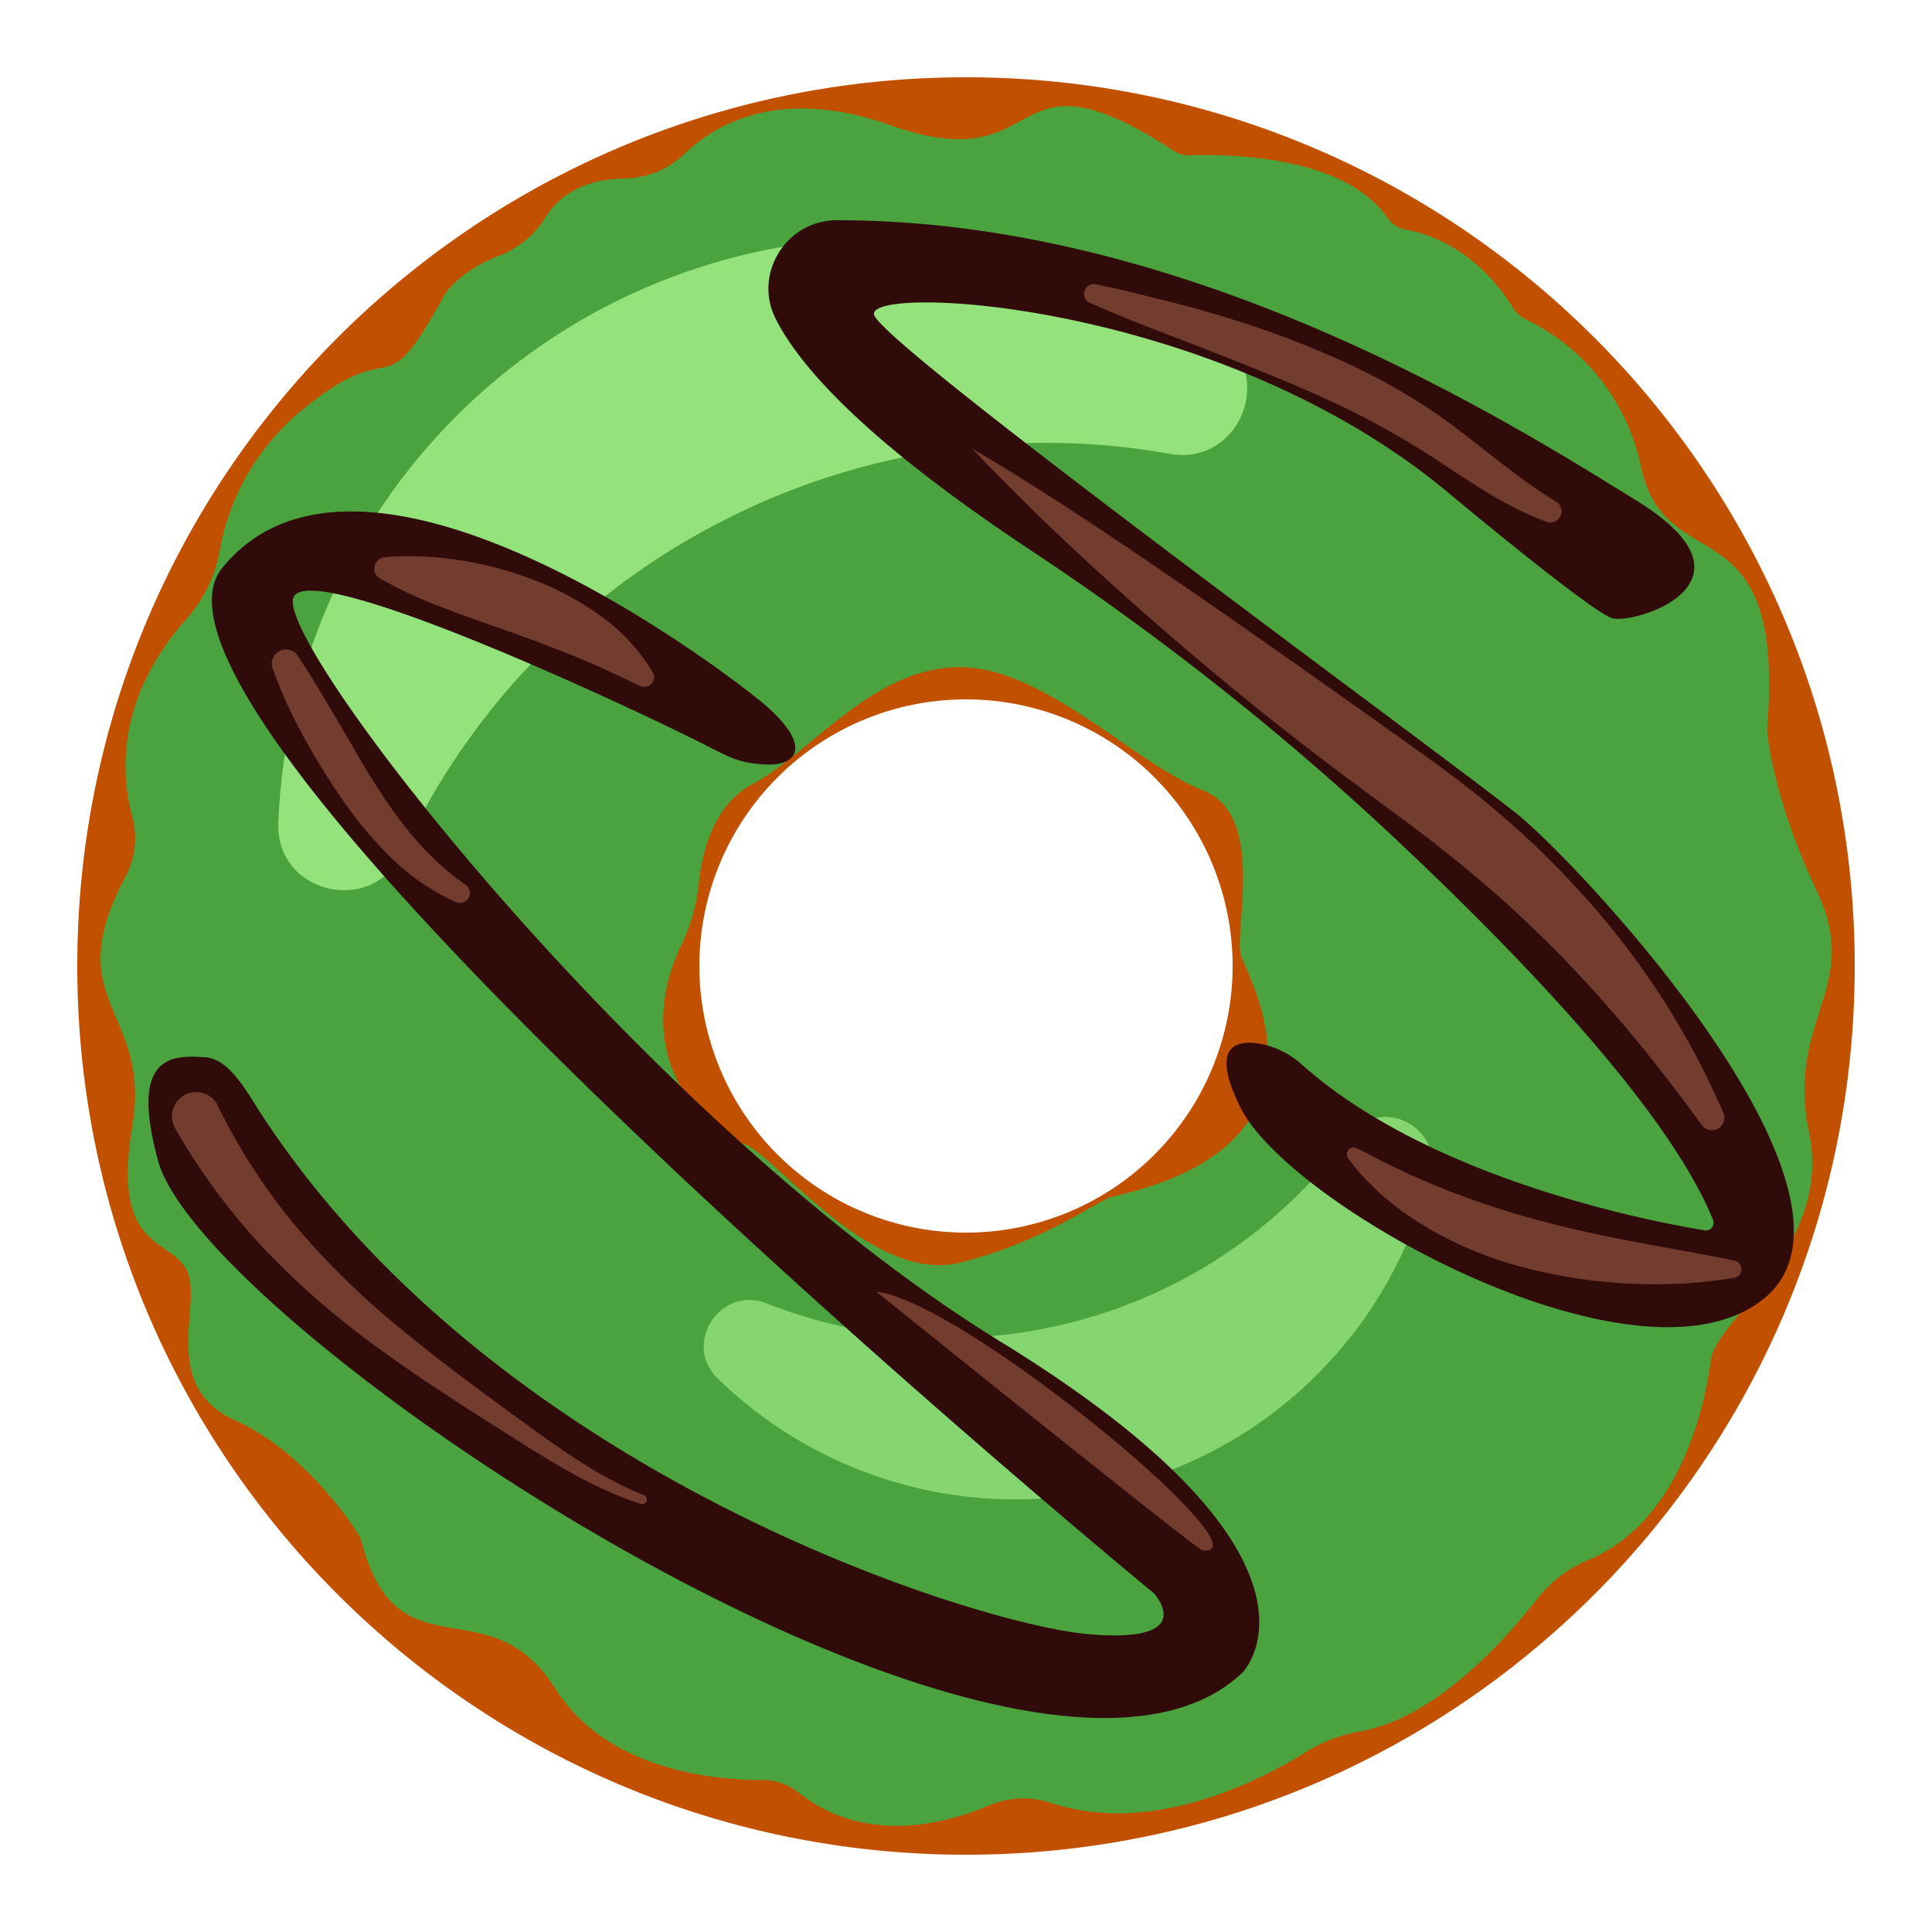<?xml version="1.0" standalone="no"?><!DOCTYPE svg PUBLIC "-//W3C//DTD SVG 1.1//EN"
        "http://www.w3.org/Graphics/SVG/1.1/DTD/svg11.dtd">
<svg t="1672225003072" class="icon" viewBox="0 0 1024 1024" version="1.1" xmlns="http://www.w3.org/2000/svg"
     p-id="14352" xmlns:xlink="http://www.w3.org/1999/xlink" width="200" height="200">
    <path d="M512 40.96C251.904 40.96 40.96 251.904 40.96 512s210.944 471.04 471.04 471.04 471.04-210.944 471.04-471.04S772.096 40.96 512 40.96z m0 612.352a141.312 141.312 0 1 1 141.312-141.312 141.312 141.312 0 0 1-141.312 141.312z"
          fill="#C15100" p-id="14353"></path>
    <path d="M962.99 472.33c-21.504-45.445-25.641-77.517-26.317-84.357a13.804 13.804 0 0 1 0-2.601c9.667-120.832-53.924-76.861-66.847-137.83a112.21 112.21 0 0 0-61.44-78.479 14.971 14.971 0 0 1-6.267-5.612c-19.558-31.519-45.056-39.629-56.914-41.718A15.34 15.34 0 0 1 735.232 115.302c-23.142-33.505-86.753-33.649-104.448-32.993a14.991 14.991 0 0 1-8.765-2.437c-92.037-60.027-63.959 17.039-150.344-13.578-58.388-20.705-92.692-0.41-109.076 15.421a47.104 47.104 0 0 1-32.051 12.923c-23.695 0.43-35.574 11.039-41.472 20.582a49.541 49.541 0 0 1-24.371 20.255C242.627 143.954 235.52 156.344 235.52 156.344c-34.058 62.587-24.33 19.128-74.383 60.15a124.252 124.252 0 0 0-44.646 75.223 74.26 74.26 0 0 1-17.674 36.352c-37.908 42.762-34.591 83.395-28.672 104.735a43.745 43.745 0 0 1-3.707 31.969C30.72 532.173 80.486 534.733 70.144 596.787c-11.141 66.744 20.029 58.86 28.836 76.472s-15.053 61.174 25.498 79.483c35.246 15.913 59.535 51.2 65.311 60.232a15.176 15.176 0 0 1 1.884 4.342c19.19 72.52 67.584 21.975 102.687 77.722 27.709 44.012 86.016 48.538 110.141 48.415a29.43 29.43 0 0 1 18.432 6.451c35.369 28.119 77.824 16.896 100.925 7.168a46.551 46.551 0 0 1 32.768-1.638c53.555 17.9 110.592-11.203 136.274-27.259a79.176 79.176 0 0 1 28.18-10.527c39.506-7.086 75.981-47.514 93.819-70.41a67.953 67.953 0 0 1 27.361-20.644c49.603-20.849 61.911-85.115 64.451-105.37 2.785-22.241 64.655-60.477 52.142-120.955s28.467-76.493 4.137-127.939z m-373.821 162.017c-6.267 1.393-36.372 24.125-80.527 34.918-47.104 11.51-98.406-57.836-114.36-62.996-23.409-7.578-60.662-48.353-32.87-106.066a98.447 98.447 0 0 0 9.011-32.195c1.782-16.855 7.926-41.329 27.914-52.06 31.99-17.142 64.205-62.444 110.592-62.341 44.605 0.123 92.692 51.302 128.737 65.352 33.751 13.189 15.974 74.752 20.152 87.613s55.931 100.086-68.649 127.775z"
          fill="#4BA33F" p-id="14354"></path>
    <path d="M380.928 277.176a374.62 374.62 0 0 1 239.165-36.618c37.089 6.595 56.771-42.537 25.088-62.935a322.867 322.867 0 0 0-497.664 258.458c-1.516 37.663 49.992 49.807 65.925 15.667A374.784 374.784 0 0 1 380.928 277.176z"
          fill="#94E27C" p-id="14355"></path>
    <path d="M575.734 698.778a262.595 262.595 0 0 1-169.37-7.926c-24.576-9.646-44.892 21.381-25.948 39.793a226.284 226.284 0 0 0 377.672-108.79c6.144-25.661-27.464-41.124-43.131-19.866a262.717 262.717 0 0 1-139.223 96.788z"
          fill="#94E27C" opacity=".8" p-id="14356"></path>
    <path d="M764.334 258.417s76.943 64.389 89.702 69.1c10.977 4.096 84.275-18.33 13.599-62.034C799.724 223.478 630.231 116.408 443.474 116.736c-26.624 0-44.339 28.283-32.399 52.122 13.414 26.747 49.705 65.925 134.021 121.979a1467.412 1467.412 0 0 1 189.952 149.504c70.369 65.7 149.094 147.907 172.851 206.07a4.096 4.096 0 0 1-4.567 5.673c-29.676-4.895-145.162-27.238-213.156-87.695a45.752 45.752 0 0 0-22.712-11.244c-12.739-2.048-26.03 1.434-10.076 33.751 26.092 52.879 212.992 155.812 278.2 100.823s-98.775-230.236-131.83-256.553C761.016 397.148 467.374 183.05 463.299 166.81s178.729-7.803 301.036 91.607zM371.937 393.912c13.66 6.861 19.067 10.67 34.263 11.284 17.92 0.717 24.863-11.653-5.939-35.86C346.706 327.25 184.32 218.89 117.78 301.056s493.875 543.478 493.875 543.478 24.822 26.972-35.287 21.565c-58.839-5.284-314.368-84.255-439.05-277.402-6.943-10.732-15.954-27.464-28.467-28.324-17.08-1.147-40.673-1.925-25.047 54.927 24.74 90.337 461.21 380.252 574.874 271.032 0 0 58.798-60.232-128.471-175.288S144.343 339.804 155.648 316.416c9.523-19.62 165.888 52.224 216.289 77.496z"
          fill="#310B0A" p-id="14357"></path>
    <path d="M464.548 684.687s169.697 136.602 172.687 136.97c37.888 4.669-126.894-132.321-172.687-136.97zM115.466 586.138a318.157 318.157 0 0 0 41.39 63.877 421.888 421.888 0 0 0 55.296 54.067c20.009 16.65 41.206 32.174 62.484 47.698s42.394 30.986 66.56 40.653a2.478 2.478 0 0 1-1.679 4.669 211.067 211.067 0 0 1-36.557-16.384c-11.674-6.451-22.897-13.578-34.017-20.623-22.262-14.09-44.605-28.303-66.191-43.95a440.32 440.32 0 0 1-61.133-52.531 342.016 342.016 0 0 1-48.763-65.536 12.841 12.841 0 1 1 22.282-12.8c0.082 0.451 0.205 0.614 0.328 0.86zM158.167 348.16c7.188 10.752 13.66 21.811 20.132 32.768 1.659 2.744 3.256 5.53 4.833 8.294l4.833 8.192q4.71 8.335 9.769 16.384c3.318 5.345 6.738 10.609 10.404 15.647s7.352 10.035 11.428 14.664a151.142 151.142 0 0 0 12.8 13.312 145.981 145.981 0 0 0 14.438 11.53 5.284 5.284 0 0 1-5.14 9.175 119.071 119.071 0 0 1-33.792-22.979 203.571 203.571 0 0 1-26.071-30.904 363.602 363.602 0 0 1-20.726-33.485 248.689 248.689 0 0 1-16.384-35.922 7.516 7.516 0 0 1 13.455-6.676zM203.776 295.363a163.533 163.533 0 0 1 39.567 1.536 185.467 185.467 0 0 1 38.584 10.117 155.443 155.443 0 0 1 36.024 19.149A100.147 100.147 0 0 1 345.989 356.352a5.14 5.14 0 0 1-6.636 7.209h-0.123c-11.735-5.591-22.528-10.793-33.812-15.36s-22.385-8.806-33.853-12.882-23.163-8.028-34.939-12.554a235.049 235.049 0 0 1-35.308-16.22 5.919 5.919 0 0 1-2.048-8.192 6.001 6.001 0 0 1 4.506-2.99zM719.237 608.625c4.096 2.048 8.192 4.096 11.96 6.144s7.946 3.809 11.817 5.775 7.967 3.564 11.878 5.345 7.987 3.277 11.94 4.936a464.65 464.65 0 0 0 48.927 16.056c16.671 4.485 33.69 8.069 50.954 11.387s34.816 6.144 52.613 9.912a4.628 4.628 0 0 1-0.164 9.093 256.471 256.471 0 0 1-55.05 3.072 270.336 270.336 0 0 1-55.05-8.192 203.203 203.203 0 0 1-52.163-21.176c-4.096-2.458-7.987-5.1-11.899-7.68s-7.516-5.775-11.162-8.724-6.902-6.431-10.24-9.728-6.144-7.148-9.011-10.854a3.584 3.584 0 0 1 0.635-5.018 3.625 3.625 0 0 1 3.727-0.389zM515.174 237.67c38.687 22.815 75.653 47.759 112.312 72.929s72.786 50.831 108.872 76.411c18.043 12.841 36.516 25.846 54.149 40.612a461.107 461.107 0 0 1 49.418 47.739A419.369 419.369 0 0 1 913.408 589.824a6.615 6.615 0 0 1-11.448 6.472c-25.928-35.779-53.617-69.366-84.562-99.594-7.66-7.619-15.647-14.889-23.634-22.118-4.096-3.543-8.192-7.107-12.288-10.547s-8.192-6.922-12.472-10.24q-12.595-10.076-25.805-19.825l-26.624-19.722c-35.922-26.624-70.615-54.825-104.243-84.173s-66.212-59.74-97.157-92.406zM580.792 150.671c11.121 2.253 22.118 5.018 33.157 7.741s22.016 5.612 32.87 8.929a520.008 520.008 0 0 1 64.328 23.88c10.506 4.792 20.828 10.056 30.863 15.892a295.731 295.731 0 0 1 29.041 19.231c18.432 13.824 34.939 28.242 53.596 39.444a5.96 5.96 0 0 1-5.1 10.732 183.91 183.91 0 0 1-31.355-15.544c-9.83-6.001-19.251-12.288-28.549-18.432a436.101 436.101 0 0 0-57.672-31.457c-20.029-9.155-40.714-17.306-61.583-25.477s-41.984-15.831-62.669-25.068h-0.143a5.243 5.243 0 0 1 3.174-9.912z"
          fill="#824A39" opacity=".8" p-id="14358"></path>
</svg>
